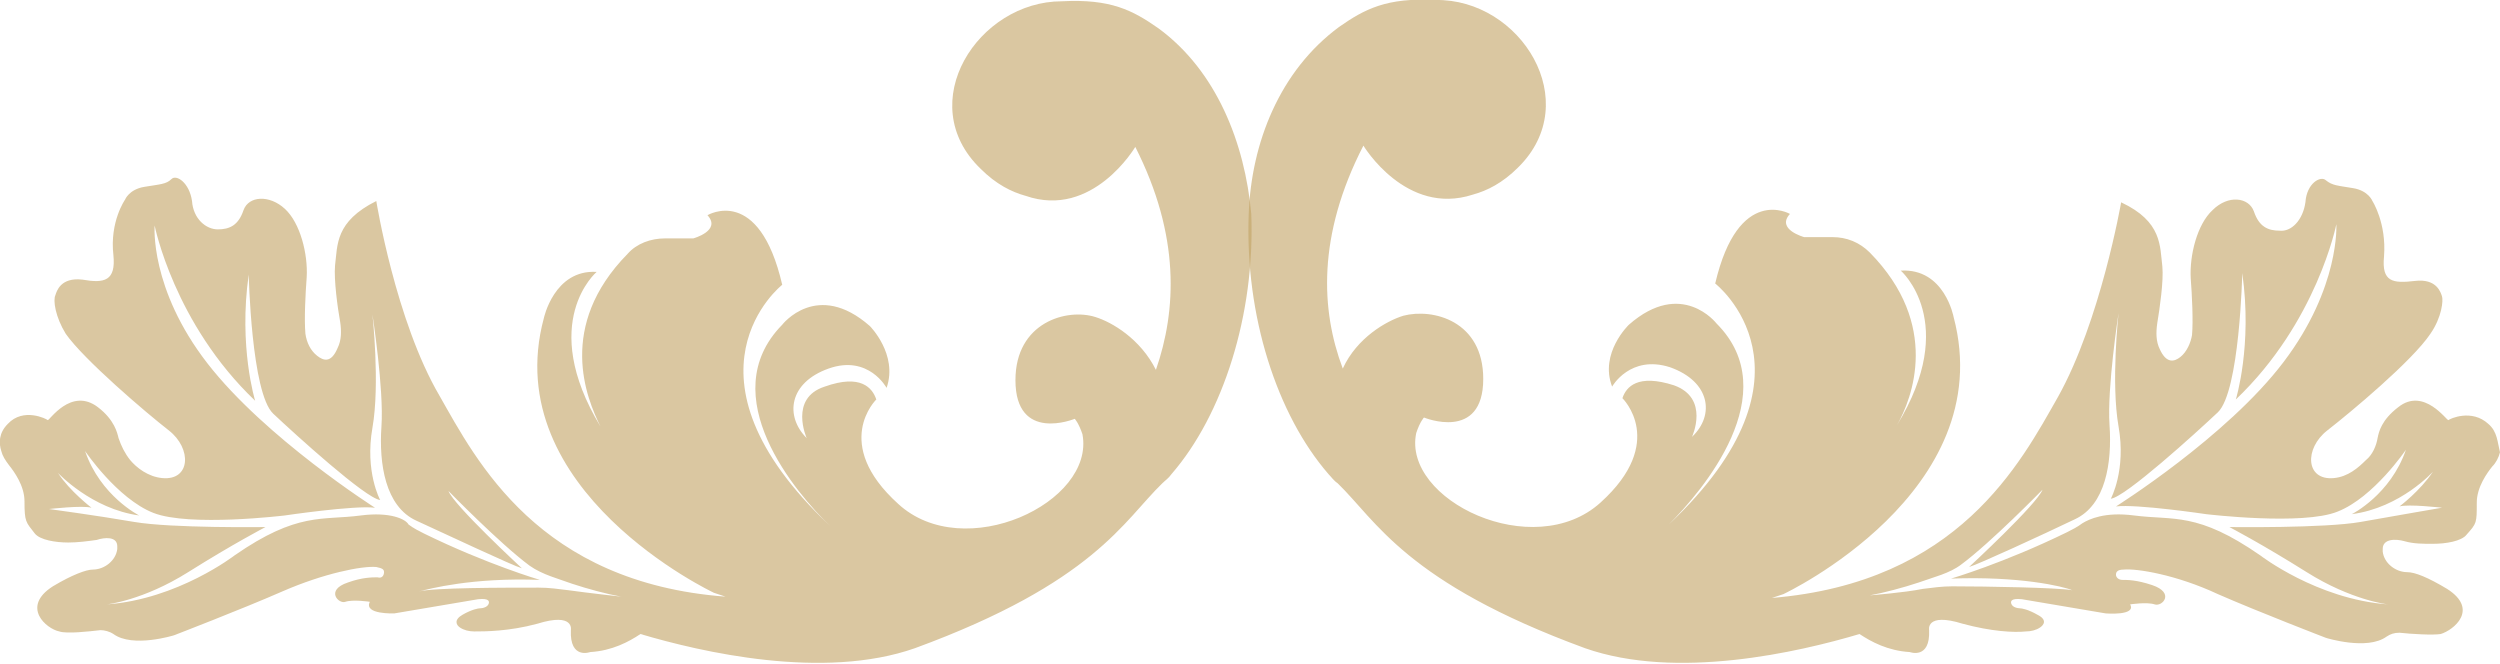 <?xml version="1.0" encoding="utf-8"?>
<!-- Generator: Adobe Illustrator 19.2.0, SVG Export Plug-In . SVG Version: 6.00 Build 0)  -->
<svg version="1.1" id="Layer_1" xmlns="http://www.w3.org/2000/svg" xmlns:xlink="http://www.w3.org/1999/xlink" x="0px" y="0px"
	 viewBox="0 0 194 51.5" style="enable-background:new 0 0 194 51.5;" xml:space="preserve">
<style type="text/css">
	.st0{opacity:0.6;fill:#C1A263;}
</style>
<g>
	<path class="st0" d="M193.1,32.9c-1.3-1.2-3-0.4-3.1-0.3c-0.1,0.1-1.9-2.6-3.9-1c-1.3,1-1.5,1.9-1.6,2.4c-0.1,0.6-0.4,1.3-0.9,1.7
		c-0.6,0.6-1.4,1.3-2.5,1.4c-2.2,0.2-2.3-2.3-0.5-3.7c1.8-1.4,6.6-5.4,8-7.5c0.9-1.3,1-2.6,0.9-2.9s-0.4-1.4-2.1-1.2
		c-1.7,0.2-2.6,0.1-2.4-1.9c0.2-2.6-0.9-4.3-0.9-4.3s-0.3-0.8-1.5-1s-1.6-0.2-2.1-0.6c-0.4-0.4-1.5,0.2-1.6,1.7
		c-0.2,1.4-1.1,2.3-2,2.2c-0.9,0-1.6-0.3-2-1.5c-0.4-1.1-2-1.3-3.2-0.1c-1.2,1.1-1.8,3.5-1.7,5.3c0.1,1.3,0.2,3.3,0.1,4.4
		c-0.1,0.6-0.4,1.3-0.9,1.7c-0.5,0.4-1.1,0.5-1.6-0.6c-0.3-0.6-0.3-1.3-0.2-2c0.2-1.2,0.5-3.3,0.4-4.4c-0.2-1.6,0-3.5-3.2-5
		c0,0-1.6,9.2-4.9,15.1c-2.9,5.1-7.7,14.4-22.2,15.6c0.3-0.1,0.6-0.2,0.9-0.3c0,0,16.8-7.9,13.2-21.5c0,0-0.7-3.8-4.1-3.6
		c0,0,4.6,4-0.3,12c1.2-2.1,3.4-7.8-2.1-13.4c-0.8-0.8-1.8-1.2-2.9-1.2H140c0,0-2.2-0.6-1.1-1.8c0,0-4-2.3-5.8,5.4
		c0,0,8.9,6.9-3.6,18.7c2.6-2.6,9.1-10.2,3.7-15.6c0,0-2.7-3.5-6.8,0.1c0,0-2.3,2.2-1.3,4.8c0,0,1.4-2.5,4.5-1.5
		c3.1,1.1,3.5,3.7,1.7,5.4c0,0,1.4-3-1.4-4c-2.8-0.9-3.7,0.1-4,1c0,0,3.5,3.4-1.7,8.1s-15.4-0.2-14.3-5.4c0.3-0.9,0.6-1.2,0.6-1.2
		s4.6,1.9,4.6-3c0-4.5-3.9-5.5-6.2-4.9c-1.3,0.4-3.6,1.7-4.7,4.1c-1.7-4.5-2-10.3,1.6-17.3c0,0,3.3,5.5,8.5,3.8
		c1.1-0.3,2.3-0.9,3.5-2.1c5.2-5.1,0.2-13.1-6.4-13c-3.8-0.2-5.5,0.7-7.5,2.1c-4.6,3.4-6.8,9-7,14.5c-0.3,7.9,2.2,15.6,6.2,20.2
		c0.2,0.2,0.4,0.5,0.7,0.7c3,2.9,5.3,7.7,19.2,12.8c7.1,2.5,16.6,0.3,21.3-1.1c0.9,0.6,2.2,1.3,3.9,1.4c0,0,1.6,0.6,1.5-1.7
		c0,0-0.3-1.4,2.6-0.5c2.2,0.6,4,0.7,4.9,0.6c0.4,0,0.8-0.1,1.1-0.3s0.6-0.6-0.2-1c-0.7-0.4-1.2-0.5-1.4-0.5s-0.5-0.1-0.6-0.3
		s-0.1-0.5,0.8-0.4l6.5,1.1c0,0,2.4,0.2,1.9-0.7c0,0,1.3-0.2,1.9,0c0.6,0.2,1.6-0.9-0.2-1.5c-1.2-0.4-1.9-0.4-2.3-0.4
		c-0.3,0-0.5-0.2-0.5-0.4s0.1-0.4,0.6-0.4c1-0.1,4.1,0.4,7.3,1.9c3.2,1.4,8.4,3.4,8.4,3.4s3.2,1,4.7-0.1c0.3-0.2,0.6-0.3,1-0.3
		c0.9,0.1,2.6,0.2,3.2,0.1c1-0.3,3-1.9,0.5-3.5c-1.5-0.9-2.5-1.3-3.1-1.3c-0.9,0-1.8-0.7-1.9-1.6c0-0.1,0-0.1,0-0.2
		c0-0.8,1-0.8,1.7-0.6s1.4,0.2,2.2,0.2c1,0,2.2-0.2,2.6-0.7c0.8-0.9,0.8-0.9,0.8-2.5c0-1.2,0.8-2.3,1.2-2.8c0.3-0.3,0.5-0.7,0.6-1.1
		C193.8,34.3,193.8,33.5,193.1,32.9z M183.2,40.5c-2.8,0.5-10.2,0.4-10.2,0.4s2.5,1.3,6,3.5s6.3,2.5,6.3,2.5
		c-5.5-0.4-9.9-3.8-9.9-3.8c-4.9-3.4-6.7-2.7-9.8-3.1c-2.3-0.3-3.5,0.3-4,0.6c-0.4,0.3-0.8,0.5-1.2,0.7c-4.9,2.4-9,3.6-9,3.6
		c5.3-0.2,8.7,0.6,9.4,0.9c-1.1-0.2-6.7-0.3-9.3-0.3c-0.8,0-1.5,0.1-2.3,0.2c-1.5,0.3-4.1,0.5-4.1,0.5c1.1-0.2,2.6-0.6,3.8-1
		c1.1-0.4,2.4-0.7,3.3-1.4c2.3-1.7,6.3-5.8,6.3-5.8c-0.4,1.1-5.7,6-5.7,6c0.7-0.2,5.7-2.5,8.2-3.7c2.4-1.1,2.9-4.4,2.7-7.3
		s0.7-8.7,0.7-8.7s-0.6,5.4,0,8.8s-0.6,5.6-0.6,5.6c1.1-0.1,6.6-5.1,8.3-6.7c1.7-1.6,1.9-10.8,1.9-10.8c0.8,5.6-0.5,9.8-0.5,9.8
		c6.3-6,7.8-13.6,7.8-13.6s0.3,4.9-4.1,10.7s-13,11.2-13,11.2c1.6-0.2,7,0.6,7,0.6s7.5,0.9,10.2-0.2c2.8-1.1,5.3-4.8,5.3-4.8
		c-1.2,3.5-4.2,5-4.2,5c3.8-0.5,6.3-3.3,6.3-3.3c-1,1.5-2.6,2.7-2.6,2.7c0.7-0.2,3.3,0.1,3.3,0.1S186,40,183.2,40.5z"/>
	<path class="st0" d="M30.6,47.6l6.5-1.1c0.9-0.1,0.9,0.2,0.8,0.4c-0.1,0.2-0.4,0.3-0.6,0.3c-0.2,0-0.7,0.1-1.4,0.5s-0.5,0.8-0.2,1
		s0.7,0.3,1.1,0.3c0.8,0,2.7,0,4.9-0.6c2.9-0.9,2.6,0.5,2.6,0.5c-0.1,2.3,1.5,1.7,1.5,1.7c1.7-0.1,3-0.8,3.9-1.4
		c4.7,1.4,14.2,3.6,21.3,1.1c13.9-5.1,16.2-9.9,19.2-12.8c0.2-0.2,0.5-0.4,0.7-0.7c4-4.6,6.5-12.4,6.2-20.2
		c-0.5-5.5-2.7-11.1-7.2-14.4c-2-1.4-3.7-2.3-7.5-2.1c-6.5,0-11.6,7.9-6.3,13c1.2,1.2,2.4,1.8,3.5,2.1c5.2,1.8,8.5-3.8,8.5-3.8
		c3.5,6.9,3.2,12.7,1.6,17.3c-1.2-2.4-3.4-3.7-4.7-4.1c-2.2-0.7-6.2,0.4-6.2,4.9c0,4.9,4.6,3,4.6,3s0.3,0.3,0.6,1.2
		c1,5.3-9.2,10.1-14.3,5.4C64.5,34.4,68,31,68,31c-0.3-0.9-1.2-2-4-1c-2.8,0.9-1.4,4-1.4,4c-1.7-1.7-1.4-4.3,1.7-5.4
		s4.5,1.5,4.5,1.5c0.9-2.6-1.3-4.8-1.3-4.8c-4.1-3.6-6.8-0.1-6.8-0.1c-5.4,5.5,1.1,13.1,3.7,15.6C51.9,29,60.7,22.1,60.7,22.1
		c-1.8-7.8-5.8-5.4-5.8-5.4c1.1,1.2-1.1,1.8-1.1,1.8h-2.2c-1.1,0-2.2,0.4-2.9,1.2c-5.5,5.6-3.2,11.2-2.1,13.4
		c-4.9-8.1-0.3-12-0.3-12c-3.3-0.2-4.1,3.6-4.1,3.6C38.6,38.1,55.4,46,55.4,46c0.3,0.1,0.6,0.2,0.9,0.3C41.8,45.2,37,35.8,34.1,30.7
		c-3.4-5.8-4.9-15.1-4.9-15.1c-3.2,1.6-3,3.4-3.2,5c-0.1,1.1,0.2,3.3,0.4,4.4c0.1,0.7,0.1,1.4-0.2,2c-0.5,1.2-1.1,1-1.6,0.6
		s-0.8-1-0.9-1.7c-0.1-1.1,0-3.1,0.1-4.4c0.1-1.8-0.5-4.2-1.7-5.3c-1.2-1.1-2.8-1-3.2,0.1c-0.4,1.2-1.1,1.5-2,1.5s-1.9-0.8-2-2.2
		c-0.2-1.4-1.2-2.1-1.6-1.7c-0.4,0.4-0.9,0.4-2.1,0.6s-1.5,1-1.5,1s-1.2,1.7-0.9,4.3c0.2,2-0.7,2.2-2.4,1.9c-1.7-0.2-2,0.9-2.1,1.2
		c-0.2,0.4,0,1.7,0.8,3c1.4,2,6.2,6.1,8,7.5c1.8,1.4,1.7,3.9-0.5,3.7c-1.1-0.1-2-0.8-2.5-1.4c-0.4-0.5-0.7-1.1-0.9-1.7
		c-0.1-0.4-0.3-1.4-1.6-2.4c-2.1-1.6-3.8,1.1-3.9,1c-0.1-0.1-1.9-1-3.1,0.3c-0.7,0.7-0.7,1.5-0.5,2.1c0.1,0.4,0.3,0.7,0.6,1.1
		c0.4,0.5,1.2,1.6,1.2,2.8c0,1.6,0.1,1.6,0.8,2.5c0.4,0.5,1.6,0.7,2.6,0.7c0.7,0,1.5-0.1,2.2-0.2c0.6-0.2,1.6-0.3,1.6,0.5
		c0,0.1,0,0.1,0,0.2c-0.1,0.9-1,1.6-1.9,1.6c-0.5,0-1.6,0.4-3.1,1.3c-2.5,1.6-0.5,3.3,0.5,3.5c0.6,0.2,2.3,0,3.2-0.1
		c0.3,0,0.7,0.1,1,0.3c1.5,1.1,4.7,0.1,4.7,0.1s5.2-2,8.4-3.4s6.2-2,7.3-1.9c0.5,0.1,0.6,0.2,0.6,0.4c0,0.3-0.2,0.5-0.5,0.4
		c-0.4,0-1.2,0-2.3,0.4c-1.8,0.6-0.7,1.7-0.2,1.5c0.6-0.2,1.9,0,1.9,0C28.2,47.7,30.6,47.6,30.6,47.6z M28,40
		c-3,0.4-4.9-0.3-9.8,3.1c0,0-4.4,3.4-9.9,3.8c0,0,2.8-0.3,6.3-2.5s6-3.5,6-3.5s-7.3,0.1-10.2-0.4s-6.6-1-6.6-1s2.6-0.3,3.3-0.1
		c0,0-1.7-1.3-2.6-2.7c0,0,2.6,2.8,6.3,3.3c0,0-3-1.5-4.2-5c0,0,2.5,3.7,5.3,4.8S22.1,40,22.1,40s5.4-0.8,7-0.6c0,0-8.5-5.4-13-11.2
		S12,17.5,12,17.5s1.5,7.6,7.8,13.6c0,0-1.3-4.2-0.5-9.8c0,0,0.2,9.2,1.9,10.8c1.7,1.6,7.2,6.6,8.3,6.7c0,0-1.2-2.2-0.6-5.6
		s0-8.8,0-8.8s0.9,5.8,0.7,8.7c-0.2,2.9,0.3,6.2,2.7,7.3s7.5,3.5,8.2,3.7c0,0-5.3-4.9-5.7-6c0,0,4,4.1,6.3,5.8c1,0.7,2.2,1,3.3,1.4
		c1.2,0.4,2.7,0.8,3.8,1c0,0-2.7-0.3-4.1-0.5c-0.8-0.1-1.5-0.2-2.3-0.2c-2.7,0-8.2,0-9.3,0.3c0.8-0.2,4.1-1.1,9.4-0.9
		c0,0-4.1-1.2-9-3.6c-0.4-0.2-0.8-0.4-1.2-0.7C31.5,40.3,30.3,39.7,28,40z"/>
</g>
</svg>
